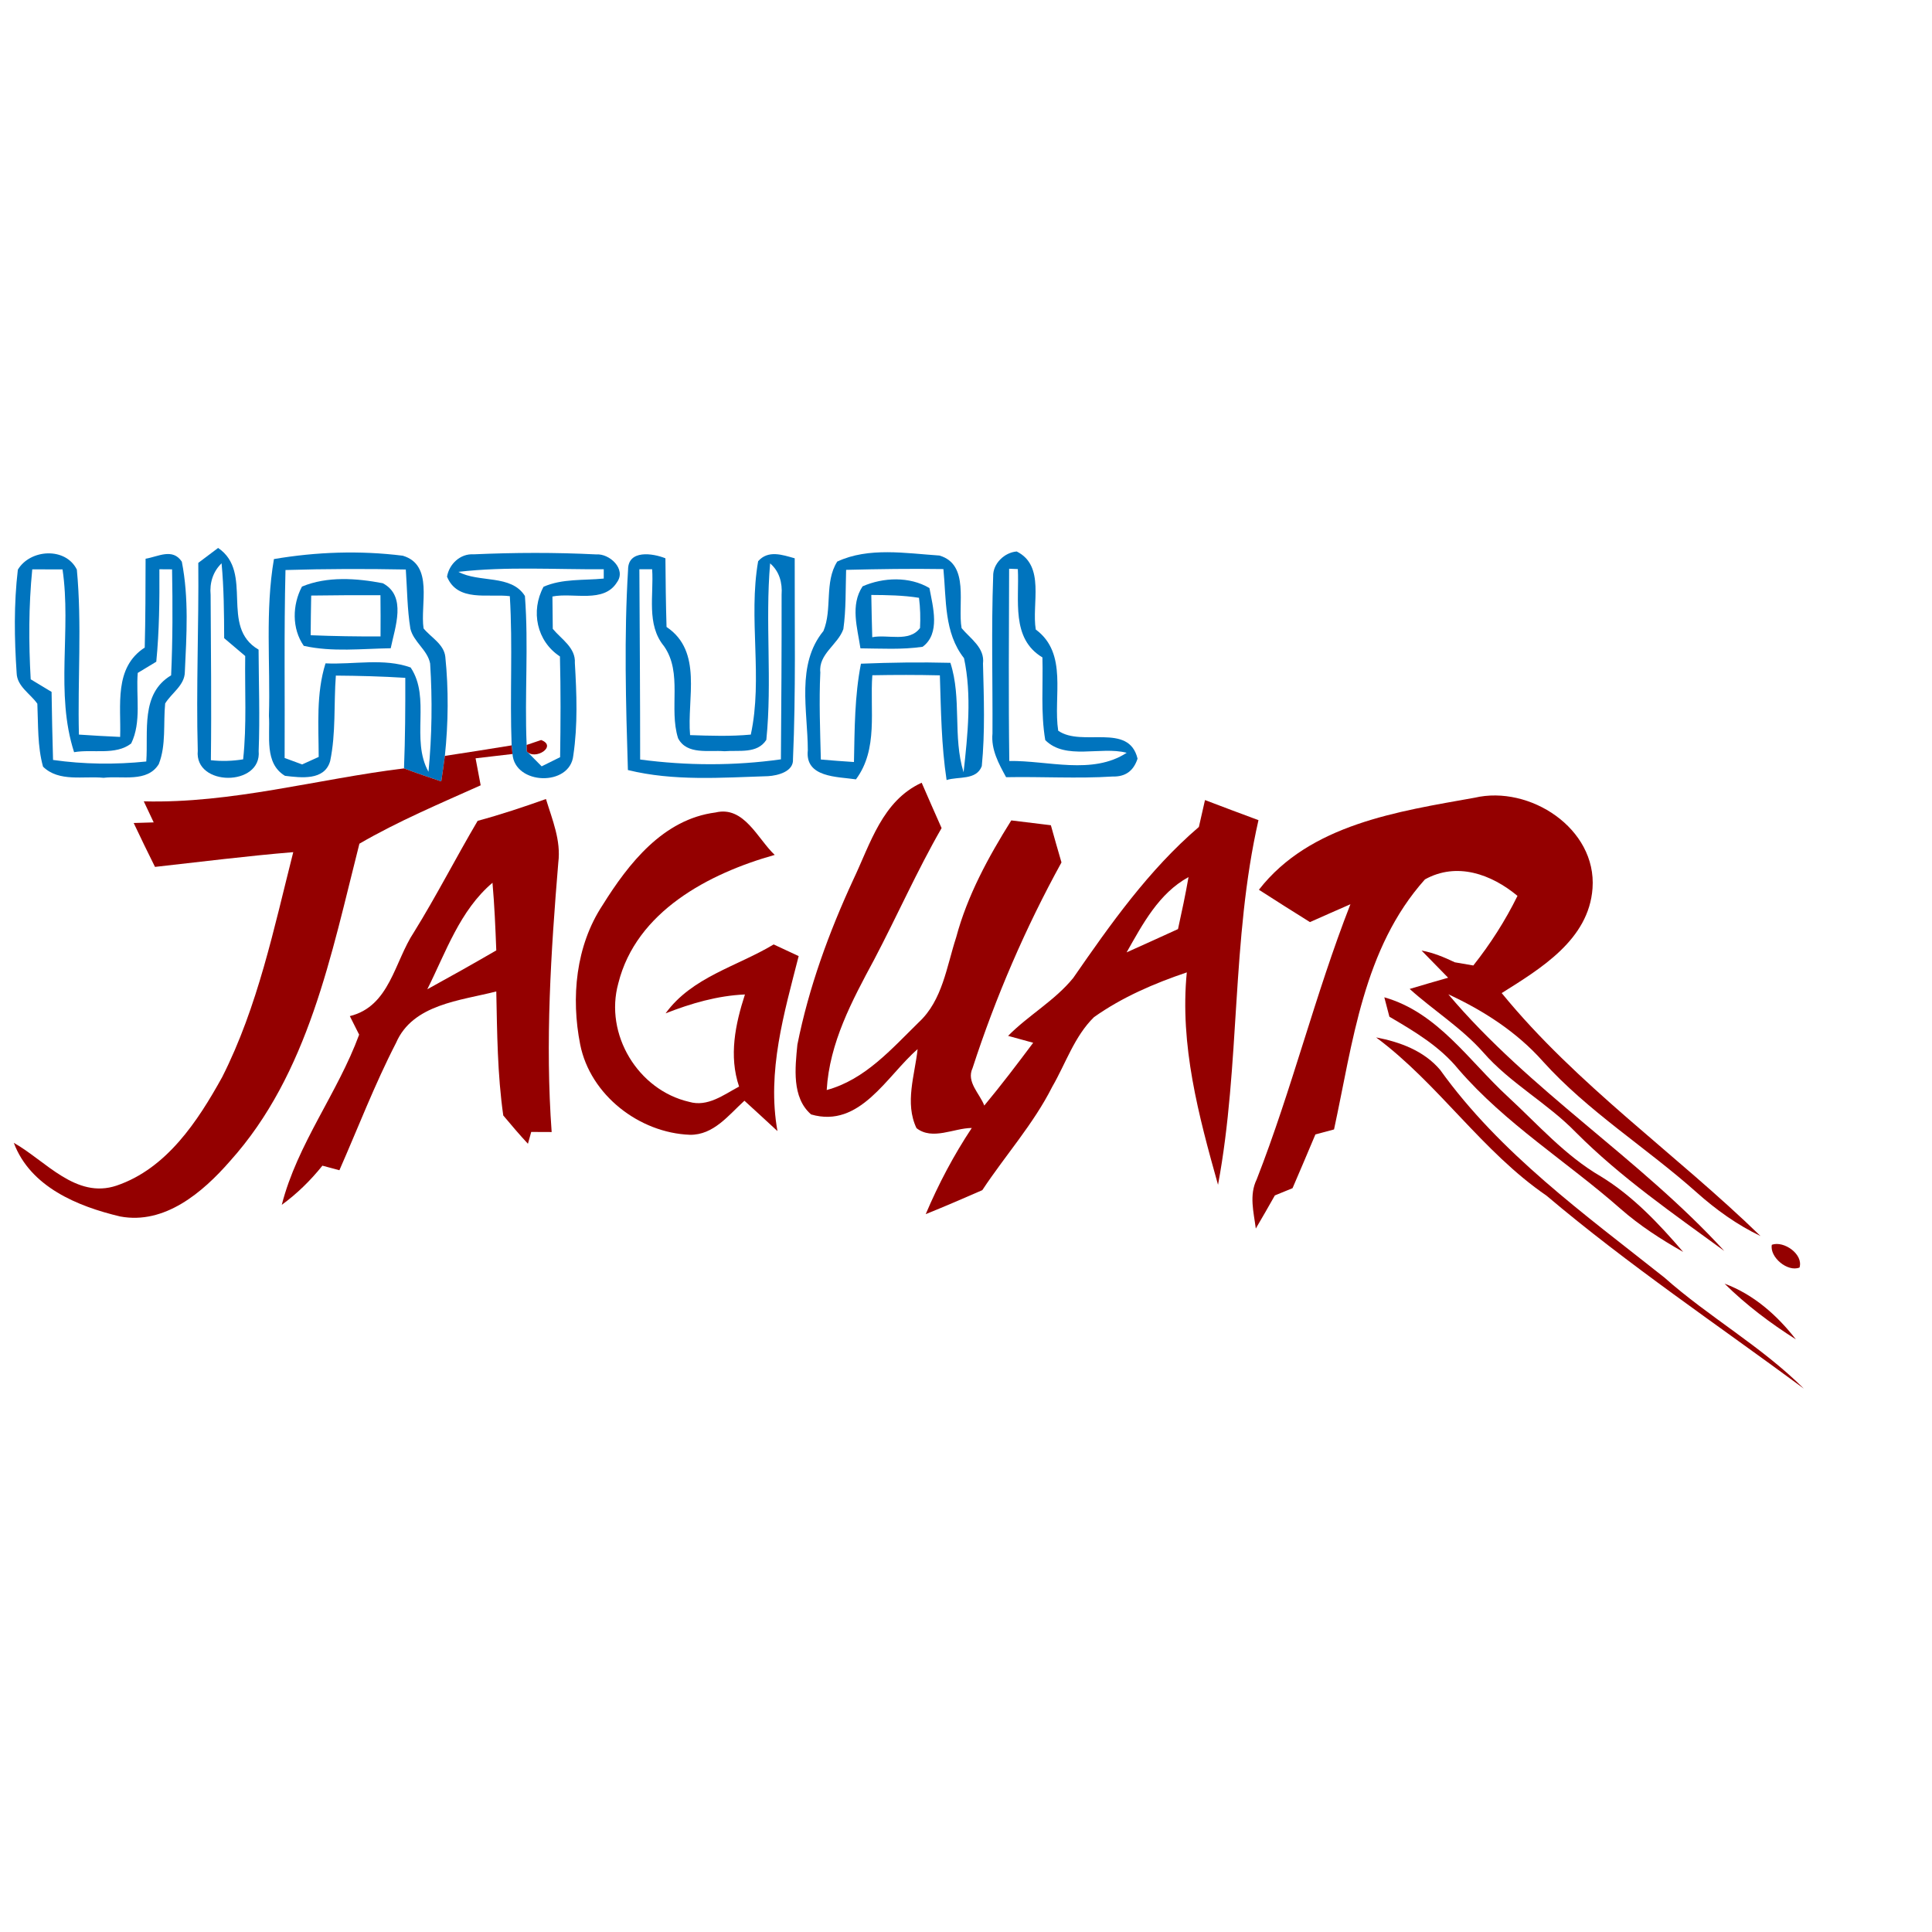 <?xml version="1.0" encoding="UTF-8" ?>
<!DOCTYPE svg PUBLIC "-//W3C//DTD SVG 1.1//EN" "http://www.w3.org/Graphics/SVG/1.1/DTD/svg11.dtd">
<svg width="224pt" height="224pt" viewBox="0 0 224 224" version="1.1" xmlns="http://www.w3.org/2000/svg">
<g id="#000000ff">
</g>
<g id="#0074beff">
<path fill="#0074be" opacity="1.00" d=" M 2.07 66.05 C 3.49 63.66 7.61 63.40 8.91 66.04 C 9.51 72.40 8.99 78.80 9.15 85.17 C 10.74 85.28 12.34 85.37 13.93 85.44 C 14.05 81.78 13.18 77.41 16.78 75.08 C 16.87 71.65 16.87 68.21 16.88 64.78 C 18.34 64.54 20.01 63.51 21.08 65.12 C 21.91 69.32 21.63 73.67 21.43 77.92 C 21.41 79.46 19.89 80.35 19.15 81.56 C 18.92 83.89 19.28 86.38 18.41 88.59 C 17.08 90.77 14.13 89.92 12.01 90.18 C 9.68 89.95 6.84 90.70 4.99 88.89 C 4.33 86.52 4.44 84.03 4.33 81.59 C 3.52 80.43 1.97 79.58 1.93 78.03 C 1.66 74.05 1.60 70.02 2.07 66.05 M 3.74 66.01 C 3.32 70.25 3.32 74.51 3.56 78.76 C 4.16 79.12 5.38 79.85 5.98 80.22 C 6.02 82.85 6.07 85.48 6.15 88.11 C 9.73 88.62 13.36 88.66 16.96 88.29 C 17.21 84.80 16.27 80.43 19.84 78.30 C 20.03 74.21 20.02 70.11 19.95 66.01 L 18.48 66.00 C 18.50 69.58 18.47 73.16 18.12 76.72 C 17.58 77.04 16.51 77.69 15.97 78.02 C 15.75 80.72 16.43 83.70 15.21 86.20 C 13.40 87.61 10.74 86.83 8.59 87.21 C 6.38 80.37 8.29 73.05 7.25 66.02 C 6.37 66.02 4.61 66.01 3.74 66.01 Z" />
<path fill="#0074be" opacity="1.00" d=" M 22.99 65.26 C 23.57 64.83 24.71 63.96 25.29 63.53 C 29.48 66.38 25.41 72.66 29.98 75.32 C 30.00 79.23 30.14 83.15 29.99 87.07 C 30.37 91.23 22.52 91.22 22.93 87.04 C 22.73 79.79 23.06 72.52 22.99 65.26 M 24.42 68.98 C 24.45 75.37 24.53 81.75 24.45 88.14 C 25.71 88.28 26.96 88.24 28.19 88.04 C 28.62 84.06 28.37 80.05 28.43 76.06 C 27.62 75.37 26.80 74.68 25.99 73.99 C 25.98 71.09 25.96 68.19 25.69 65.31 C 24.68 66.29 24.29 67.60 24.42 68.98 Z" />
<path fill="#0074be" opacity="1.00" d=" M 31.76 64.82 C 36.68 63.98 41.75 63.81 46.70 64.43 C 50.32 65.51 48.69 70.09 49.11 72.86 C 49.97 73.91 51.46 74.67 51.63 76.14 C 52.02 79.95 51.98 83.82 51.58 87.64 C 51.45 88.63 51.31 89.62 51.16 90.60 C 49.71 90.12 48.27 89.63 46.84 89.09 C 46.98 85.59 47.00 82.09 46.99 78.59 C 44.31 78.42 41.63 78.35 38.94 78.33 C 38.69 81.62 38.96 84.99 38.28 88.24 C 37.62 90.54 34.89 90.17 33.04 89.95 C 30.62 88.49 31.34 85.34 31.18 82.98 C 31.36 76.93 30.73 70.82 31.76 64.82 M 33.10 66.09 C 32.92 73.35 33.04 80.61 33.00 87.88 C 33.51 88.06 34.52 88.44 35.03 88.63 C 35.51 88.41 36.47 87.98 36.95 87.76 C 36.94 84.13 36.64 80.43 37.74 76.91 C 41.00 77.07 44.50 76.27 47.61 77.39 C 49.98 80.93 47.59 85.72 49.68 89.48 C 50.08 85.32 50.14 81.11 49.87 76.93 C 49.57 75.35 47.95 74.44 47.58 72.89 C 47.21 70.62 47.21 68.31 47.05 66.03 C 42.40 65.94 37.75 65.95 33.10 66.09 Z" />
<path fill="#0074be" opacity="1.00" d=" M 51.83 66.86 C 52.07 65.40 53.37 64.17 54.90 64.27 C 59.63 64.06 64.39 64.04 69.13 64.28 C 70.67 64.16 72.64 65.98 71.54 67.50 C 70.01 69.99 66.48 68.67 64.05 69.16 C 64.06 70.41 64.07 71.66 64.09 72.91 C 65.09 74.12 66.76 75.09 66.65 76.87 C 66.86 80.43 67.00 84.05 66.47 87.59 C 66.10 91.23 59.68 91.03 59.42 87.42 C 59.39 87.17 59.34 86.67 59.32 86.42 C 59.10 80.66 59.46 74.88 59.11 69.12 C 56.60 68.81 53.05 69.84 51.83 66.86 M 53.15 66.30 C 55.56 67.60 59.27 66.56 60.86 69.10 C 61.30 74.84 60.81 80.61 61.06 86.37 L 61.07 87.10 C 61.65 87.69 62.22 88.27 62.80 88.85 C 63.34 88.59 64.41 88.05 64.94 87.79 C 65.00 83.90 65.02 80.00 64.92 76.11 C 62.22 74.34 61.50 70.84 63.02 68.03 C 65.21 67.07 67.67 67.31 70.00 67.08 L 70.00 66.00 C 64.38 66.04 58.74 65.66 53.15 66.30 Z" />
<path fill="#0074be" opacity="1.00" d=" M 72.82 66.04 C 72.82 63.71 75.69 64.14 77.15 64.73 C 77.17 67.38 77.20 70.04 77.28 72.69 C 81.52 75.53 79.63 80.99 80.01 85.23 C 82.35 85.31 84.71 85.39 87.05 85.17 C 88.47 78.60 86.74 71.71 87.90 65.07 C 89.06 63.74 90.71 64.33 92.14 64.73 C 92.12 72.49 92.28 80.27 91.94 88.01 C 92.04 89.46 90.18 89.92 89.06 89.99 C 83.65 90.16 78.11 90.59 72.80 89.28 C 72.56 81.54 72.35 73.77 72.82 66.04 M 74.13 66.00 C 74.17 73.36 74.22 80.71 74.22 88.06 C 79.63 88.78 85.13 88.80 90.54 88.04 C 90.59 81.68 90.63 75.32 90.62 68.96 C 90.72 67.58 90.37 66.25 89.29 65.32 C 88.70 72.13 89.54 78.98 88.85 85.78 C 87.79 87.44 85.65 86.95 83.99 87.10 C 82.19 86.94 79.65 87.56 78.62 85.60 C 77.52 82.14 79.18 78.04 76.98 74.91 C 74.91 72.40 75.82 68.97 75.61 66.00 L 74.13 66.00 Z" />
<path fill="#0074be" opacity="1.00" d=" M 97.07 65.11 C 100.71 63.41 105.03 64.15 108.92 64.41 C 112.47 65.45 111.00 70.10 111.49 72.83 C 112.52 74.06 114.20 75.10 113.97 76.94 C 114.07 80.90 114.22 84.88 113.83 88.83 C 113.20 90.50 111.10 90.00 109.75 90.44 C 109.14 86.42 109.10 82.35 108.97 78.30 C 106.36 78.24 103.75 78.24 101.14 78.29 C 100.84 82.35 101.85 86.86 99.24 90.36 C 97.08 90.04 93.31 90.17 93.66 86.98 C 93.65 82.37 92.29 77.04 95.47 73.16 C 96.53 70.62 95.55 67.51 97.07 65.11 M 98.10 66.07 C 98.03 68.36 98.10 70.67 97.78 72.94 C 97.14 74.76 94.88 75.82 95.11 77.96 C 94.95 81.33 95.09 84.70 95.17 88.06 C 96.45 88.17 97.73 88.27 99.01 88.35 C 99.09 84.54 99.08 80.71 99.82 76.95 C 103.27 76.81 106.73 76.76 110.19 76.85 C 111.53 80.98 110.44 85.41 111.72 89.54 C 112.20 85.18 112.69 80.61 111.77 76.31 C 109.44 73.35 109.73 69.53 109.38 65.98 C 105.62 65.92 101.86 65.98 98.10 66.07 Z" />
<path fill="#0074be" opacity="1.00" d=" M 115.15 66.83 C 115.10 65.35 116.46 64.05 117.88 63.94 C 121.23 65.61 119.59 70.01 120.09 72.99 C 123.86 75.77 122.08 80.77 122.69 84.72 C 125.44 86.65 130.88 83.73 131.89 87.96 C 131.43 89.38 130.48 90.07 129.02 90.03 C 124.90 90.29 120.77 90.03 116.65 90.11 C 115.79 88.54 114.89 86.90 115.07 85.04 C 115.10 78.97 114.93 72.89 115.15 66.83 M 117.00 65.94 C 116.98 73.37 116.92 80.80 117.02 88.23 C 121.48 88.16 126.65 89.88 130.63 87.28 C 127.60 86.49 123.56 88.18 121.19 85.81 C 120.65 82.64 120.95 79.41 120.86 76.22 C 117.19 74.03 118.20 69.56 118.01 65.98 L 117.00 65.94 Z" />
<path fill="#0074be" opacity="1.00" d=" M 35.01 68.01 C 37.94 66.79 41.34 67.04 44.38 67.62 C 47.20 69.11 45.79 72.74 45.30 75.16 C 41.95 75.21 38.53 75.62 35.22 74.88 C 33.82 72.88 33.89 70.12 35.01 68.01 M 36.08 69.05 C 36.05 70.58 36.03 72.12 36.02 73.65 C 38.72 73.76 41.42 73.80 44.12 73.79 C 44.13 72.19 44.13 70.60 44.11 69.01 C 41.43 69.00 38.76 69.01 36.08 69.05 Z" />
<path fill="#0074be" opacity="1.00" d=" M 100.01 67.98 C 102.41 66.93 105.45 66.81 107.76 68.18 C 108.16 70.34 109.06 73.45 106.97 74.99 C 104.58 75.34 102.16 75.19 99.76 75.17 C 99.41 72.80 98.56 70.17 100.01 67.98 M 101.02 68.98 C 101.05 70.61 101.08 72.25 101.13 73.88 C 102.92 73.52 105.42 74.51 106.67 72.81 C 106.73 71.64 106.70 70.47 106.55 69.31 C 104.72 69.02 102.87 68.99 101.02 68.98 Z" />
</g>
<g id="#940000ff">
<path fill="#940000" opacity="1.00" d=" M 51.58 87.64 C 54.16 87.25 56.74 86.84 59.32 86.42 C 59.34 86.67 59.39 87.17 59.42 87.42 C 57.99 87.59 56.57 87.75 55.14 87.92 C 55.29 88.70 55.58 90.27 55.73 91.05 C 50.99 93.18 46.18 95.20 41.67 97.82 C 38.41 110.62 35.79 124.49 26.66 134.63 C 23.51 138.24 19.10 142.01 13.93 141.04 C 9.00 139.87 3.52 137.62 1.60 132.50 C 5.30 134.59 8.80 139.05 13.52 137.46 C 19.32 135.49 22.93 130.00 25.76 124.88 C 29.90 116.70 31.76 107.63 34.00 98.80 C 28.64 99.24 23.31 99.92 17.97 100.51 C 17.12 98.82 16.31 97.12 15.50 95.42 C 16.08 95.40 17.24 95.37 17.82 95.35 C 17.44 94.54 17.05 93.72 16.67 92.91 C 26.89 93.17 36.78 90.32 46.84 89.09 C 48.27 89.63 49.71 90.12 51.16 90.60 C 51.31 89.62 51.45 88.63 51.58 87.64 Z" />
<path fill="#940000" opacity="1.00" d=" M 61.06 86.37 C 61.48 86.22 62.32 85.94 62.74 85.80 C 64.67 86.53 62.00 88.21 61.07 87.10 L 61.06 86.37 Z" />
<path fill="#940000" opacity="1.00" d=" M 98.94 101.97 C 100.92 97.81 102.30 92.84 106.86 90.75 C 107.62 92.50 108.39 94.26 109.17 96.01 C 106.31 100.98 104.00 106.23 101.33 111.30 C 98.79 116.02 96.17 120.90 95.85 126.38 C 100.29 125.18 103.37 121.61 106.53 118.52 C 109.28 115.97 109.75 112.07 110.86 108.68 C 112.16 103.82 114.59 99.37 117.25 95.12 C 118.78 95.31 120.31 95.50 121.84 95.68 C 122.24 97.12 122.65 98.56 123.07 99.99 C 118.89 107.59 115.44 115.59 112.76 123.84 C 112.01 125.44 113.59 126.78 114.12 128.18 C 116.09 125.81 117.95 123.36 119.79 120.90 C 119.07 120.70 117.61 120.30 116.88 120.10 C 119.25 117.70 122.29 116.02 124.43 113.39 C 128.75 107.15 133.19 100.85 139.00 95.88 C 139.23 94.84 139.47 93.80 139.71 92.76 C 141.77 93.55 143.84 94.32 145.91 95.09 C 142.74 108.99 143.82 123.41 141.22 137.37 C 138.97 129.34 136.77 121.17 137.60 112.74 C 133.82 114.02 130.11 115.61 126.84 117.93 C 124.57 120.15 123.57 123.29 122.00 126.00 C 119.82 130.33 116.55 133.96 113.89 137.99 C 111.71 138.94 109.54 139.88 107.33 140.77 C 108.81 137.28 110.58 133.93 112.67 130.78 C 110.59 130.79 108.12 132.25 106.26 130.80 C 104.87 127.88 106.07 124.63 106.39 121.64 C 102.80 124.75 99.71 130.86 94.04 129.21 C 91.78 127.25 92.19 123.79 92.45 121.12 C 93.77 114.49 96.11 108.09 98.94 101.97 M 130.62 110.42 C 132.61 109.54 134.59 108.62 136.58 107.72 C 137.02 105.72 137.45 103.71 137.80 101.69 C 134.35 103.58 132.49 107.13 130.62 110.42 Z" />
<path fill="#940000" opacity="1.00" d=" M 145.96 103.16 C 151.87 95.56 162.09 94.08 170.97 92.49 C 177.35 91.00 185.15 96.05 184.64 103.00 C 184.21 108.95 178.64 112.29 174.11 115.14 C 182.84 125.83 194.29 133.75 204.12 143.31 C 201.40 142.01 198.95 140.25 196.71 138.25 C 190.88 133.05 184.14 128.89 178.88 123.05 C 175.87 119.66 172.01 117.17 167.92 115.28 C 177.34 126.45 190.07 134.27 199.92 145.04 C 194.00 140.71 187.91 136.51 182.71 131.29 C 179.39 127.87 175.09 125.60 171.95 121.99 C 169.45 119.17 166.23 117.17 163.44 114.66 C 164.92 114.22 166.41 113.78 167.90 113.36 C 167.13 112.57 165.59 110.99 164.82 110.21 C 166.17 110.45 167.43 110.98 168.67 111.57 C 169.20 111.66 170.28 111.85 170.82 111.94 C 172.80 109.44 174.53 106.74 175.94 103.87 C 172.91 101.35 168.91 99.91 165.21 101.96 C 158.05 109.96 156.85 120.89 154.67 130.95 C 154.13 131.09 153.05 131.38 152.51 131.53 C 151.64 133.61 150.75 135.69 149.86 137.76 C 149.35 137.97 148.32 138.39 147.81 138.60 C 147.08 139.89 146.35 141.17 145.60 142.44 C 145.36 140.55 144.81 138.57 145.70 136.75 C 149.80 126.27 152.47 115.32 156.57 104.84 C 155.00 105.52 153.44 106.22 151.88 106.91 C 149.90 105.67 147.92 104.43 145.96 103.16 Z" />
<path fill="#940000" opacity="1.00" d=" M 55.38 95.17 C 58.05 94.45 60.69 93.57 63.30 92.64 C 64.03 95.03 65.06 97.44 64.73 100.01 C 63.87 110.39 63.20 120.84 63.96 131.25 C 63.37 131.25 62.18 131.24 61.59 131.24 C 61.50 131.58 61.31 132.27 61.21 132.61 C 60.22 131.55 59.28 130.44 58.35 129.33 C 57.67 124.57 57.64 119.75 57.54 114.95 C 53.38 116.02 47.86 116.42 45.92 120.91 C 43.45 125.70 41.52 130.75 39.35 135.68 C 38.69 135.50 38.04 135.33 37.38 135.15 C 36.01 136.86 34.44 138.40 32.67 139.69 C 34.48 132.61 39.15 126.74 41.64 119.96 C 41.37 119.42 40.83 118.35 40.56 117.81 C 45.20 116.67 45.72 111.50 48.00 108.07 C 50.61 103.86 52.86 99.44 55.38 95.17 M 49.54 114.70 C 52.22 113.23 54.89 111.73 57.54 110.19 C 57.44 107.57 57.33 104.96 57.10 102.35 C 53.31 105.56 51.70 110.40 49.54 114.70 Z" />
<path fill="#940000" opacity="1.00" d=" M 69.86 104.95 C 72.88 100.11 76.89 94.98 82.96 94.20 C 86.27 93.40 87.83 97.25 89.82 99.12 C 82.18 101.27 73.77 105.68 71.69 114.00 C 70.05 119.91 73.97 126.39 79.90 127.75 C 82.05 128.38 83.90 126.93 85.69 125.98 C 84.49 122.42 85.25 118.76 86.37 115.30 C 83.18 115.44 80.13 116.33 77.17 117.49 C 80.23 113.27 85.45 112.06 89.70 109.50 C 90.66 109.95 91.63 110.40 92.60 110.85 C 90.91 117.48 88.90 124.23 90.14 131.14 C 88.87 129.96 87.59 128.79 86.31 127.62 C 84.47 129.29 82.74 131.61 79.99 131.57 C 74.11 131.35 68.44 126.96 67.27 121.11 C 66.19 115.66 66.75 109.67 69.86 104.95 Z" />
<path fill="#940000" opacity="1.00" d=" M 160.50 115.63 C 166.70 117.39 170.31 123.00 174.81 127.14 C 178.29 130.35 181.46 133.99 185.61 136.40 C 189.32 138.67 192.33 141.87 195.15 145.15 C 192.59 143.70 190.11 142.10 187.90 140.16 C 181.69 134.69 174.53 130.28 169.09 123.97 C 166.93 121.32 163.99 119.58 161.09 117.88 C 160.94 117.32 160.65 116.19 160.50 115.63 Z" />
<path fill="#940000" opacity="1.00" d=" M 159.55 120.28 C 162.30 120.80 165.10 121.83 166.97 124.04 C 173.92 133.73 183.72 140.78 192.96 148.11 C 198.12 152.70 204.23 156.10 209.14 161.00 C 199.15 153.61 188.81 146.67 179.31 138.63 C 171.82 133.50 166.81 125.68 159.55 120.28 Z" />
<path fill="#940000" opacity="1.00" d=" M 205.43 144.32 C 206.82 143.82 209.11 145.42 208.64 146.96 C 207.26 147.52 205.15 145.75 205.43 144.32 Z" />
<path fill="#940000" opacity="1.00" d=" M 199.95 148.83 C 203.32 150.08 206.03 152.48 208.22 155.29 C 205.25 153.41 202.44 151.29 199.95 148.83 Z" />
</g>
</svg>

